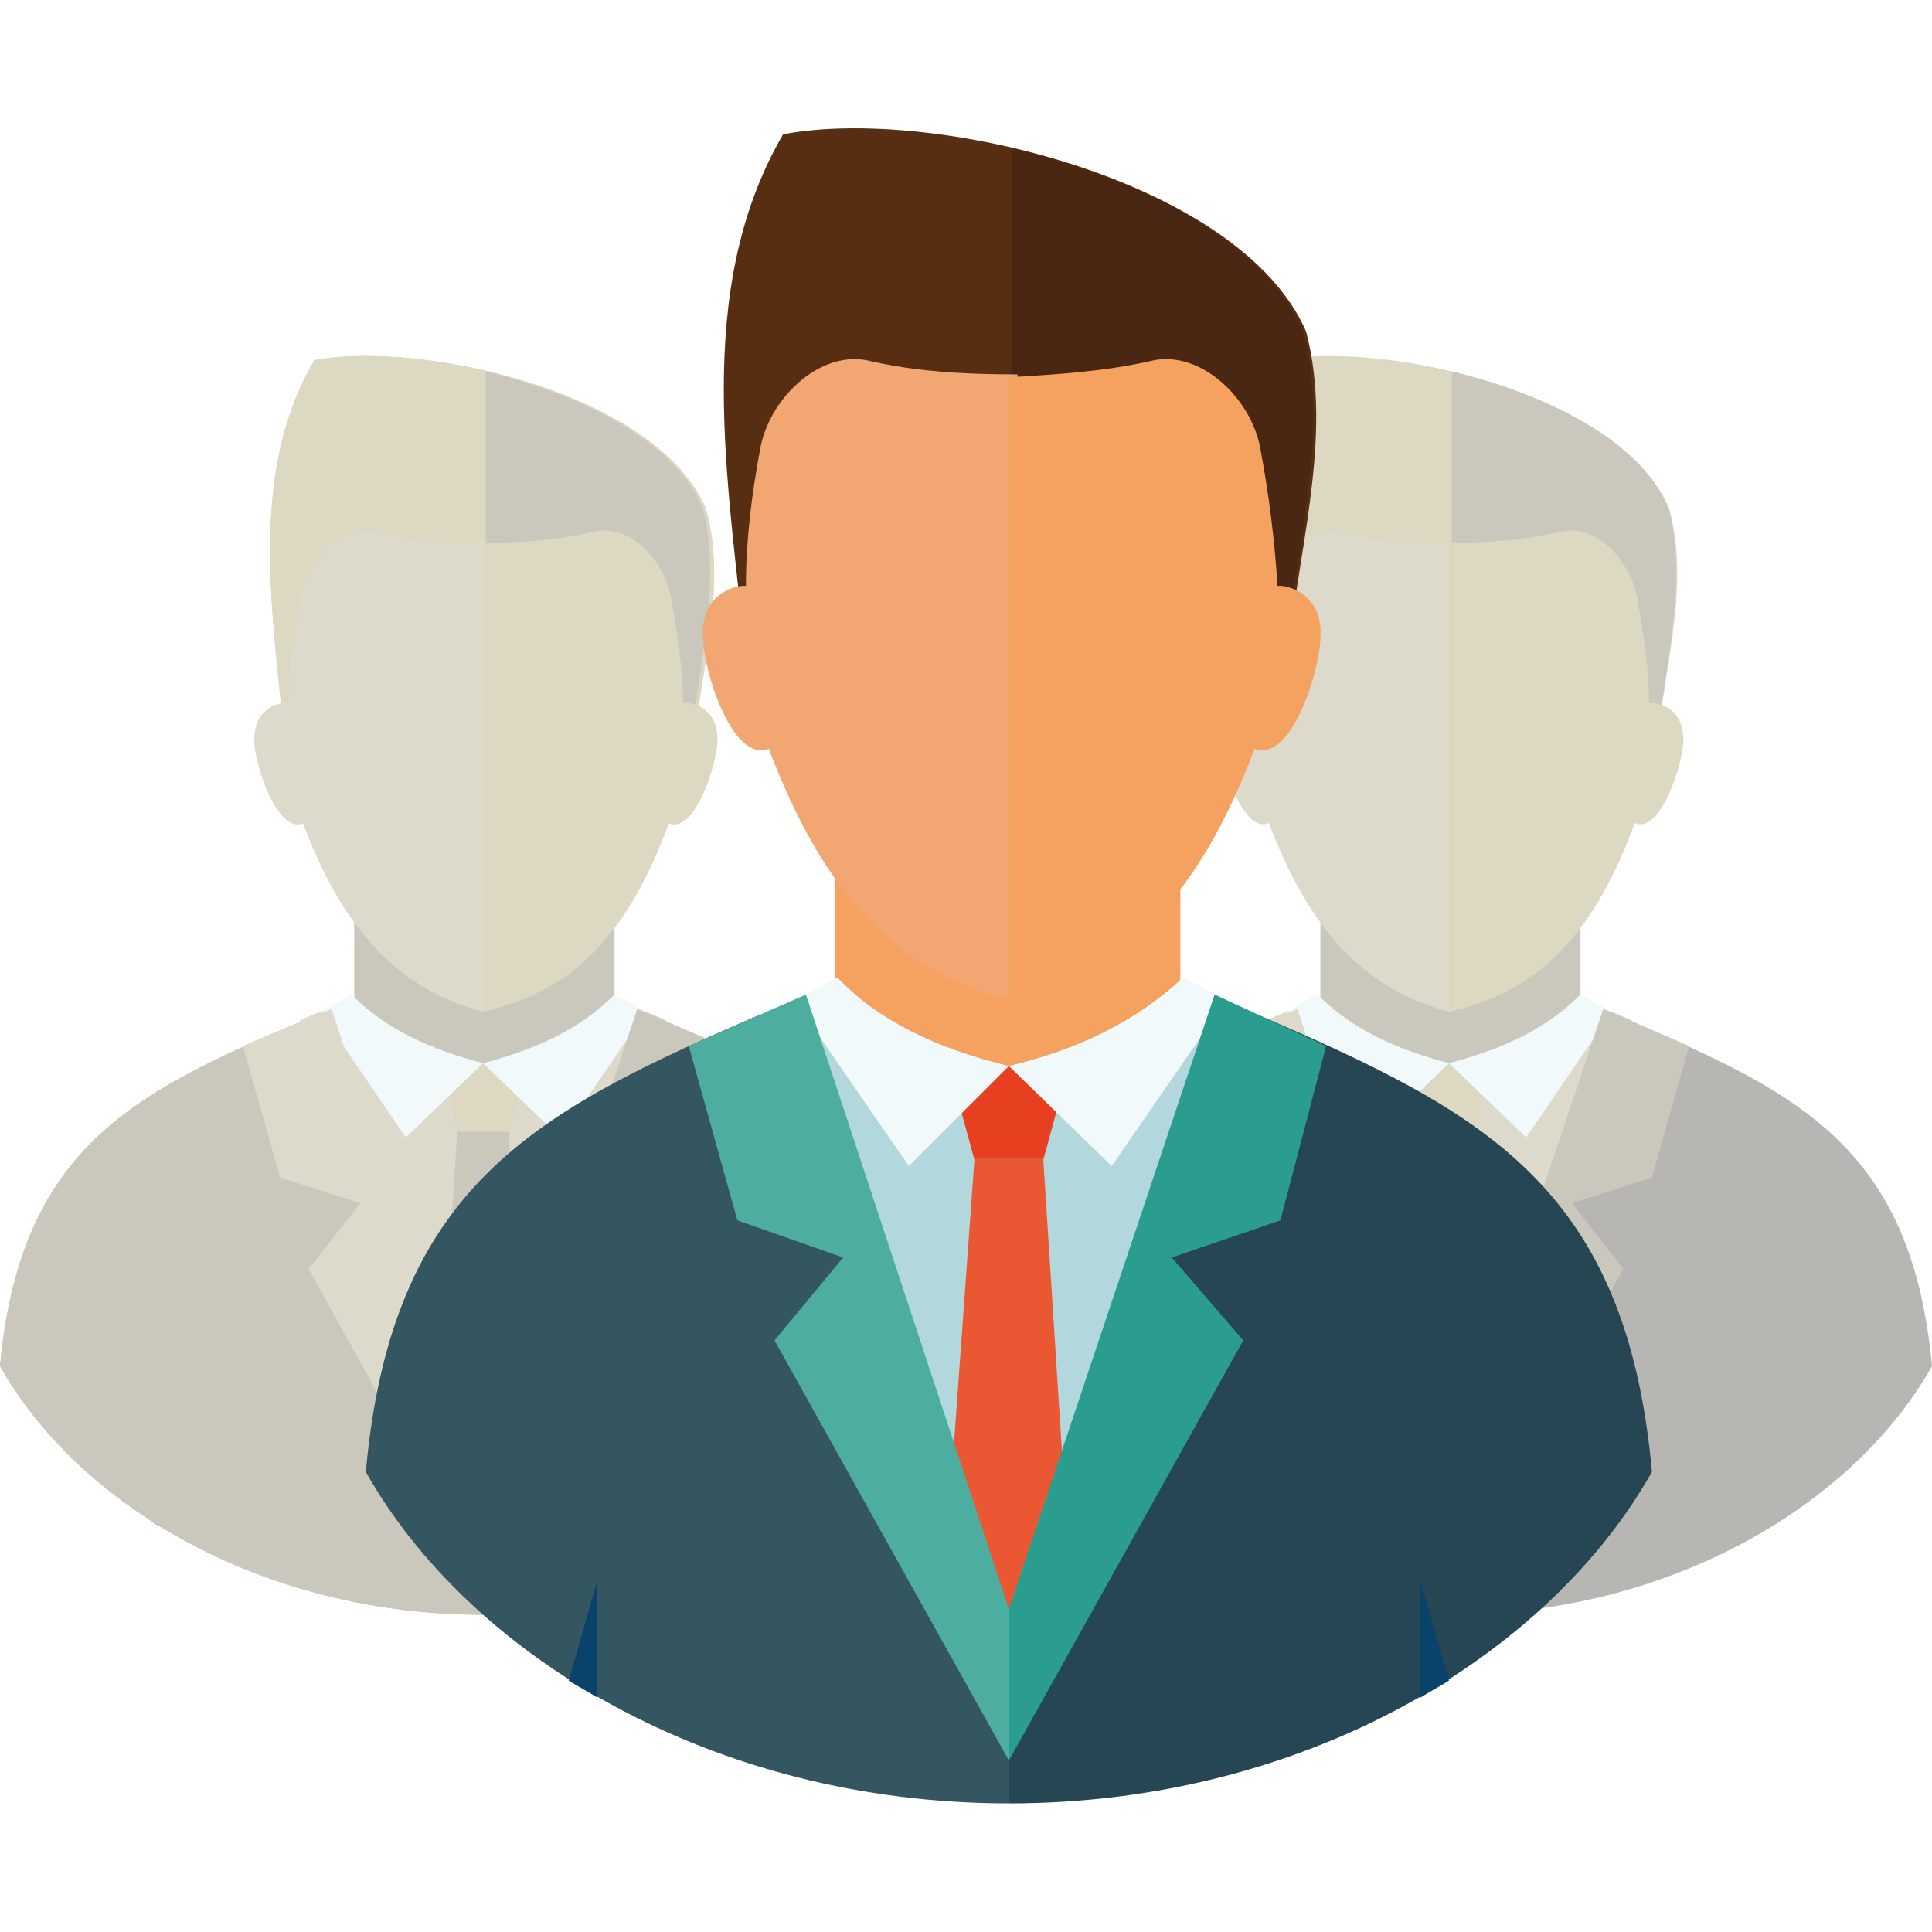 <?xml version="1.0" encoding="utf-8"?>
<!-- Generator: Adobe Illustrator 25.2.3, SVG Export Plug-In . SVG Version: 6.00 Build 0)  -->
<svg version="1.1" id="Capa_1" xmlns="http://www.w3.org/2000/svg" xmlns:xlink="http://www.w3.org/1999/xlink" x="0px" y="0px"
	 viewBox="0 0 67.6 67.6" style="enable-background:new 0 0 67.6 67.6;" xml:space="preserve">
<style type="text/css">
	.st0{fill-rule:evenodd;clip-rule:evenodd;fill:#DDD8C1;}
	.st1{fill-rule:evenodd;clip-rule:evenodd;fill:#CAC7BC;}
	.st2{fill-rule:evenodd;clip-rule:evenodd;fill:#DDDACB;}
	.st3{fill-rule:evenodd;clip-rule:evenodd;fill:#F1F9FB;}
	.st4{fill-rule:evenodd;clip-rule:evenodd;fill:#09426A;}
	.st5{fill-rule:evenodd;clip-rule:evenodd;fill:#B7B6B2;}
	.st6{fill-rule:evenodd;clip-rule:evenodd;fill:#582E13;}
	.st7{fill-rule:evenodd;clip-rule:evenodd;fill:#492712;}
	.st8{fill-rule:evenodd;clip-rule:evenodd;fill:#B2D8DE;}
	.st9{fill-rule:evenodd;clip-rule:evenodd;fill:#F5A261;}
	.st10{fill-rule:evenodd;clip-rule:evenodd;fill:#F2A672;}
	.st11{fill-rule:evenodd;clip-rule:evenodd;fill:#E74020;}
	.st12{fill-rule:evenodd;clip-rule:evenodd;fill:#EA5833;}
	.st13{fill-rule:evenodd;clip-rule:evenodd;fill:#345661;}
	.st14{fill-rule:evenodd;clip-rule:evenodd;fill:#4DAD9F;}
	.st15{fill-rule:evenodd;clip-rule:evenodd;fill:#264653;}
	.st16{fill-rule:evenodd;clip-rule:evenodd;fill:#2A9D8F;}
	.st17{fill-rule:evenodd;clip-rule:evenodd;fill:none;}
</style>
<g id="Capa_2_1_">
	<g id="Capa_2-2">
		<path class="st0" d="M24.2,26.8c0.2-3,1.3-6.2,0.5-9c-1.7-4-9.8-5.9-13.7-5.2c-2.4,4.1-1.4,9.1-1,13.8L24.2,26.8z"/>
		<path class="st1" d="M17,26.7V13c3.3,0.8,6.6,2.4,7.6,4.8c0.7,2.8-0.3,6-0.5,9L17,26.7z"/>
		<path class="st2" d="M16.9,55.2c2.1,0,4.2-0.1,6.4-0.3V35.7l-0.7-0.3c-1.6-0.7-3.5-1.5-5.6-1.8V55.2z"/>
		<path class="st2" d="M16.9,55.2c-2.1,0-4.2-0.1-6.4-0.3V35.7l0.7-0.3c1.6-0.7,3.5-1.5,5.6-1.8V55.2z"/>
		<path class="st1" d="M12.4,29.9h9.1v5.5c-3,2.4-6,2.5-9.1,0V29.9z"/>
		<path class="st2" d="M13.2,18.6c-1.3-0.3-2.5,1.1-2.7,2.4c-0.2,1.2-0.4,2.4-0.4,3.6c0,0,0.2,0-0.1,0s-1.1,0.2-1.1,1.3
			c0,0.8,0.8,3.3,1.7,2.9c1.4,3.7,3.3,5.8,6.3,6.6c0.1-0.1,0.1,0,0.1-0.1V19C15.7,19,14.4,18.9,13.2,18.6z"/>
		<path class="st0" d="M20.8,18.6c1.3-0.3,2.5,1.1,2.7,2.4c0.2,1.2,0.4,2.4,0.4,3.6c0,0-0.2,0,0.1,0s1.1,0.2,1.1,1.3
			c0,0.8-0.8,3.3-1.7,2.9c-1.4,3.8-3.3,5.9-6.5,6.6V19C18.2,19,19.5,18.9,20.8,18.6z"/>
		<polygon class="st0" points="16.9,37.2 18.5,37.2 17.8,39.6 16.9,39.6 16.9,39.6 16,39.6 15.4,37.2 		"/>
		<polygon class="st1" points="17.8,39.6 18.4,48.9 16.9,51.7 15.4,48.9 16,39.6 		"/>
		<path class="st3" d="M16.9,37.2l-2.7,2.6l-3-4.4l1.1-0.6C13.5,36,15,36.7,16.9,37.2z"/>
		<path class="st1" d="M16.9,51.4l-6.5-15.6c-5.9,2.5-9.7,4.5-10.4,12c2.7,4.8,9.1,8.7,16.9,8.7V51.4z"/>
		<path class="st4" d="M5.3,53.2c0.2,0.2,0.5,0.3,0.8,0.4l0-3.1L5.3,53.2z"/>
		<polygon class="st2" points="16.9,51.4 16.9,55.4 10.8,44.4 12.6,42.1 9.8,41.2 8.5,36.6 11.6,35.3 		"/>
		<path class="st3" d="M16.9,37.2l2.7,2.6l3-4.4l-1.1-0.6C20.3,36,18.8,36.7,16.9,37.2z"/>
		<path class="st5" d="M16.9,51.4l6.5-15.6c5.9,2.5,9.7,4.5,10.4,12c-2.7,4.8-9.1,8.7-16.9,8.7V51.4z"/>
		<path class="st4" d="M28.5,53.2c-0.2,0.2-0.5,0.3-0.8,0.4l0-3.1L28.5,53.2z"/>
		<polygon class="st1" points="16.9,51.4 16.9,55.4 23.1,44.4 21.2,42.1 24,41.2 25.3,36.6 22.3,35.3 		"/>
		<path class="st0" d="M24.2,26.8c0.2-3,1.3-6.2,0.5-9c-1.7-4-9.8-5.9-13.7-5.2c-2.4,4.1-1.4,9.1-1,13.8L24.2,26.8z"/>
		<path class="st1" d="M17,26.7V13c3.3,0.8,6.6,2.4,7.6,4.8c0.7,2.8-0.3,6-0.5,9L17,26.7z"/>
		<path class="st2" d="M16.9,55.2c2.1,0,4.2-0.1,6.4-0.3V35.7l-0.7-0.3c-1.6-0.7-3.5-1.5-5.6-1.8V55.2z"/>
		<path class="st2" d="M16.9,55.2c-2.1,0-4.2-0.1-6.4-0.3V35.7l0.7-0.3c1.6-0.7,3.5-1.5,5.6-1.8V55.2z"/>
		<path class="st1" d="M12.4,29.9h9.1v5.5c-3,2.4-6,2.5-9.1,0V29.9z"/>
		<path class="st2" d="M13.2,18.6c-1.3-0.3-2.5,1.1-2.7,2.4c-0.2,1.2-0.4,2.4-0.4,3.6c0,0,0.2,0-0.1,0s-1.1,0.2-1.1,1.3
			c0,0.8,0.8,3.3,1.7,2.9c1.4,3.7,3.3,5.8,6.3,6.6c0.1-0.1,0.1,0,0.1-0.1V19C15.7,19,14.4,18.9,13.2,18.6z"/>
		<path class="st0" d="M20.8,18.6c1.3-0.3,2.5,1.1,2.7,2.4c0.2,1.2,0.4,2.4,0.4,3.6c0,0-0.2,0,0.1,0s1.1,0.2,1.1,1.3
			c0,0.8-0.8,3.3-1.7,2.9c-1.4,3.8-3.3,5.9-6.5,6.6V19C18.2,19,19.5,18.9,20.8,18.6z"/>
		<polygon class="st0" points="16.9,37.2 18.5,37.2 17.8,39.6 16.9,39.6 16.9,39.6 16,39.6 15.4,37.2 		"/>
		<polygon class="st1" points="17.8,39.6 18.4,48.9 16.9,51.7 15.4,48.9 16,39.6 		"/>
		<path class="st3" d="M16.9,37.2l-2.7,2.6l-3-4.4l1.1-0.6C13.5,36,15,36.7,16.9,37.2z"/>
		<path class="st1" d="M16.9,51.4l-6.5-15.6c-5.9,2.5-9.7,4.5-10.4,12c2.7,4.8,9.1,8.7,16.9,8.7V51.4z"/>
		<polygon class="st2" points="16.9,51.4 16.9,55.4 10.8,44.4 12.6,42.1 9.8,41.2 8.5,36.6 11.6,35.3 		"/>
		<path class="st3" d="M16.9,37.2l2.7,2.6l3-4.4l-1.1-0.6C20.3,36,18.8,36.7,16.9,37.2z"/>
		<path class="st5" d="M16.9,51.4l6.5-15.6c5.9,2.5,9.7,4.5,10.4,12c-2.7,4.8-9.1,8.7-16.9,8.7V51.4z"/>
		<polygon class="st1" points="16.9,51.4 16.9,55.4 23.1,44.4 21.2,42.1 24,41.2 25.3,36.6 22.3,35.3 		"/>
		<path class="st0" d="M57.9,26.8c0.2-3,1.3-6.2,0.5-9c-1.7-4-9.8-5.9-13.7-5.2c-2.4,4.1-1.4,9.1-1,13.8L57.9,26.8z"/>
		<path class="st1" d="M50.8,26.7V13c3.3,0.8,6.6,2.4,7.6,4.8c0.7,2.8-0.3,6-0.5,9L50.8,26.7z"/>
		<path class="st2" d="M50.7,55.2c2.1,0,4.2-0.1,6.4-0.3V35.7l-0.7-0.3c-1.6-0.7-3.5-1.5-5.6-1.8V55.2z"/>
		<path class="st2" d="M50.7,55.2c-2.1,0-4.2-0.1-6.4-0.3V35.7l0.7-0.3c1.6-0.7,3.5-1.5,5.6-1.8V55.2z"/>
		<path class="st1" d="M46.2,29.9h9.1v5.5c-3,2.4-6,2.5-9.1,0V29.9z"/>
		<path class="st2" d="M47,18.6c-1.3-0.3-2.5,1.1-2.7,2.4c-0.2,1.2-0.4,2.4-0.4,3.6c0,0,0.2,0-0.1,0c-0.3,0-1.1,0.2-1.1,1.3
			c0,0.8,0.8,3.3,1.7,2.9c1.4,3.7,3.3,5.8,6.3,6.6c0.1-0.1,0.1,0,0.1-0.1V19C49.5,19,48.2,18.9,47,18.6z"/>
		<path class="st0" d="M54.6,18.6c1.3-0.3,2.5,1.1,2.7,2.4c0.2,1.2,0.4,2.4,0.4,3.6c0,0-0.2,0,0.1,0s1.1,0.2,1.1,1.3
			c0,0.8-0.8,3.3-1.7,2.9c-1.4,3.8-3.3,5.9-6.5,6.6V19C52,19,53.3,18.9,54.6,18.6z"/>
		<polygon class="st0" points="50.7,37.2 52.2,37.2 51.6,39.6 50.7,39.6 50.7,39.6 49.8,39.6 49.1,37.2 		"/>
		<polygon class="st1" points="51.6,39.6 52.2,48.9 50.7,51.7 49.2,48.9 49.8,39.6 		"/>
		<path class="st3" d="M50.7,37.2L48,39.8l-3-4.4l1.1-0.6C47.3,36,48.8,36.7,50.7,37.2z"/>
		<path class="st1" d="M50.7,51.4l-6.5-15.6c-5.9,2.5-9.7,4.5-10.4,12c2.7,4.8,9.1,8.7,16.9,8.7L50.7,51.4z"/>
		<polygon class="st2" points="50.7,51.4 50.7,55.4 44.5,44.4 46.4,42.1 43.6,41.2 42.3,36.6 45.4,35.3 		"/>
		<path class="st3" d="M50.7,37.2l2.7,2.6l3-4.4l-1.1-0.6C54.1,36,52.6,36.7,50.7,37.2z"/>
		<path class="st5" d="M50.7,51.4l6.5-15.6c5.9,2.5,9.7,4.5,10.4,12c-2.7,4.8-9.1,8.7-16.9,8.7L50.7,51.4z"/>
		<polygon class="st1" points="50.7,51.4 50.7,55.4 56.8,44.4 55,42.1 57.8,41.2 59.1,36.6 56.1,35.3 		"/>
		<path class="st6" d="M45,23.6c0.3-4,1.7-8.2,0.7-12c-2.3-5.3-13.1-7.9-18.3-6.9c-3.2,5.5-1.9,12.2-1.3,18.4L45,23.6z"/>
		<path class="st7" d="M35.4,23.3V5.2c4.4,1,8.8,3.2,10.2,6.4c1,3.7-0.4,8-0.7,12L35.4,23.3z"/>
		<path class="st8" d="M35.3,61.3c2.8,0,5.7-0.1,8.5-0.4V35.4l-1-0.4c-2.1-0.9-4.7-2-7.5-2.4V61.3z"/>
		<path class="st8" d="M35.3,61.3c-2.8,0-5.7-0.1-8.5-0.4V35.4l1-0.4c2.1-0.9,4.7-2,7.5-2.4V61.3z"/>
		<path class="st9" d="M29.2,27.6h12.1v7.3c-4,3.2-8.1,3.3-12.1,0V27.6z"/>
		<path class="st10" d="M30.3,12.6c-1.7-0.3-3.4,1.4-3.7,3.1c-0.3,1.6-0.5,3.2-0.5,4.8c0,0,0.2,0-0.1,0s-1.5,0.3-1.4,1.8
			c0,1.1,1,4.4,2.3,3.9c1.9,5,4.4,7.8,8.5,8.8c0.1-0.1,0.1,0,0.2-0.1V13.1C33.7,13.1,32,13,30.3,12.6z"/>
		<path class="st9" d="M40.4,12.6c1.7-0.3,3.4,1.4,3.7,3.1c0.3,1.6,0.5,3.2,0.6,4.8c0,0-0.2,0,0.1,0s1.5,0.3,1.4,1.8
			c0,1.1-1,4.4-2.3,3.9c-1.9,5-4.4,7.8-8.6,8.8V13.2C37,13.1,38.7,13,40.4,12.6z"/>
		<polygon class="st11" points="35.3,37.3 37.4,37.3 36.5,40.6 35.3,40.6 35.3,40.6 34.1,40.6 33.2,37.3 		"/>
		<polygon class="st12" points="36.5,40.5 37.3,53 35.3,56.7 33.2,53 34.1,40.5 		"/>
		<path class="st3" d="M35.3,37.3l-3.5,3.5l-4-5.8l1.5-0.8C30.7,35.7,32.8,36.7,35.3,37.3z"/>
		<path class="st13" d="M35.3,56.3l-8.7-20.8c-7.9,3.4-12.9,6-13.8,16c3.6,6.4,12.1,11.6,22.5,11.6V56.3z"/>
		<path class="st4" d="M19.9,58.8c0.3,0.2,0.7,0.4,1,0.6l0-4.1L19.9,58.8z"/>
		<polygon class="st14" points="35.3,56.3 35.3,61.6 27.1,46.9 29.5,44 25.8,42.7 24.1,36.6 28.2,34.8 		"/>
		<path class="st3" d="M35.3,37.3l3.6,3.5l4-5.8l-1.5-0.8C39.8,35.7,37.8,36.7,35.3,37.3z"/>
		<path class="st15" d="M35.3,56.3L44,35.5c7.9,3.4,12.9,6,13.8,16c-3.6,6.4-12.1,11.6-22.5,11.6L35.3,56.3z"/>
		<path class="st4" d="M50.7,58.8c-0.3,0.2-0.7,0.4-1,0.6l0-4.1L50.7,58.8z"/>
		<polygon class="st16" points="35.3,56.3 35.3,61.6 43.5,46.9 41,44 44.8,42.7 46.4,36.6 42.5,34.8 		"/>
	</g>
</g>
<rect x="0" y="0" class="st17" width="67.6" height="67.6"/>
</svg>
